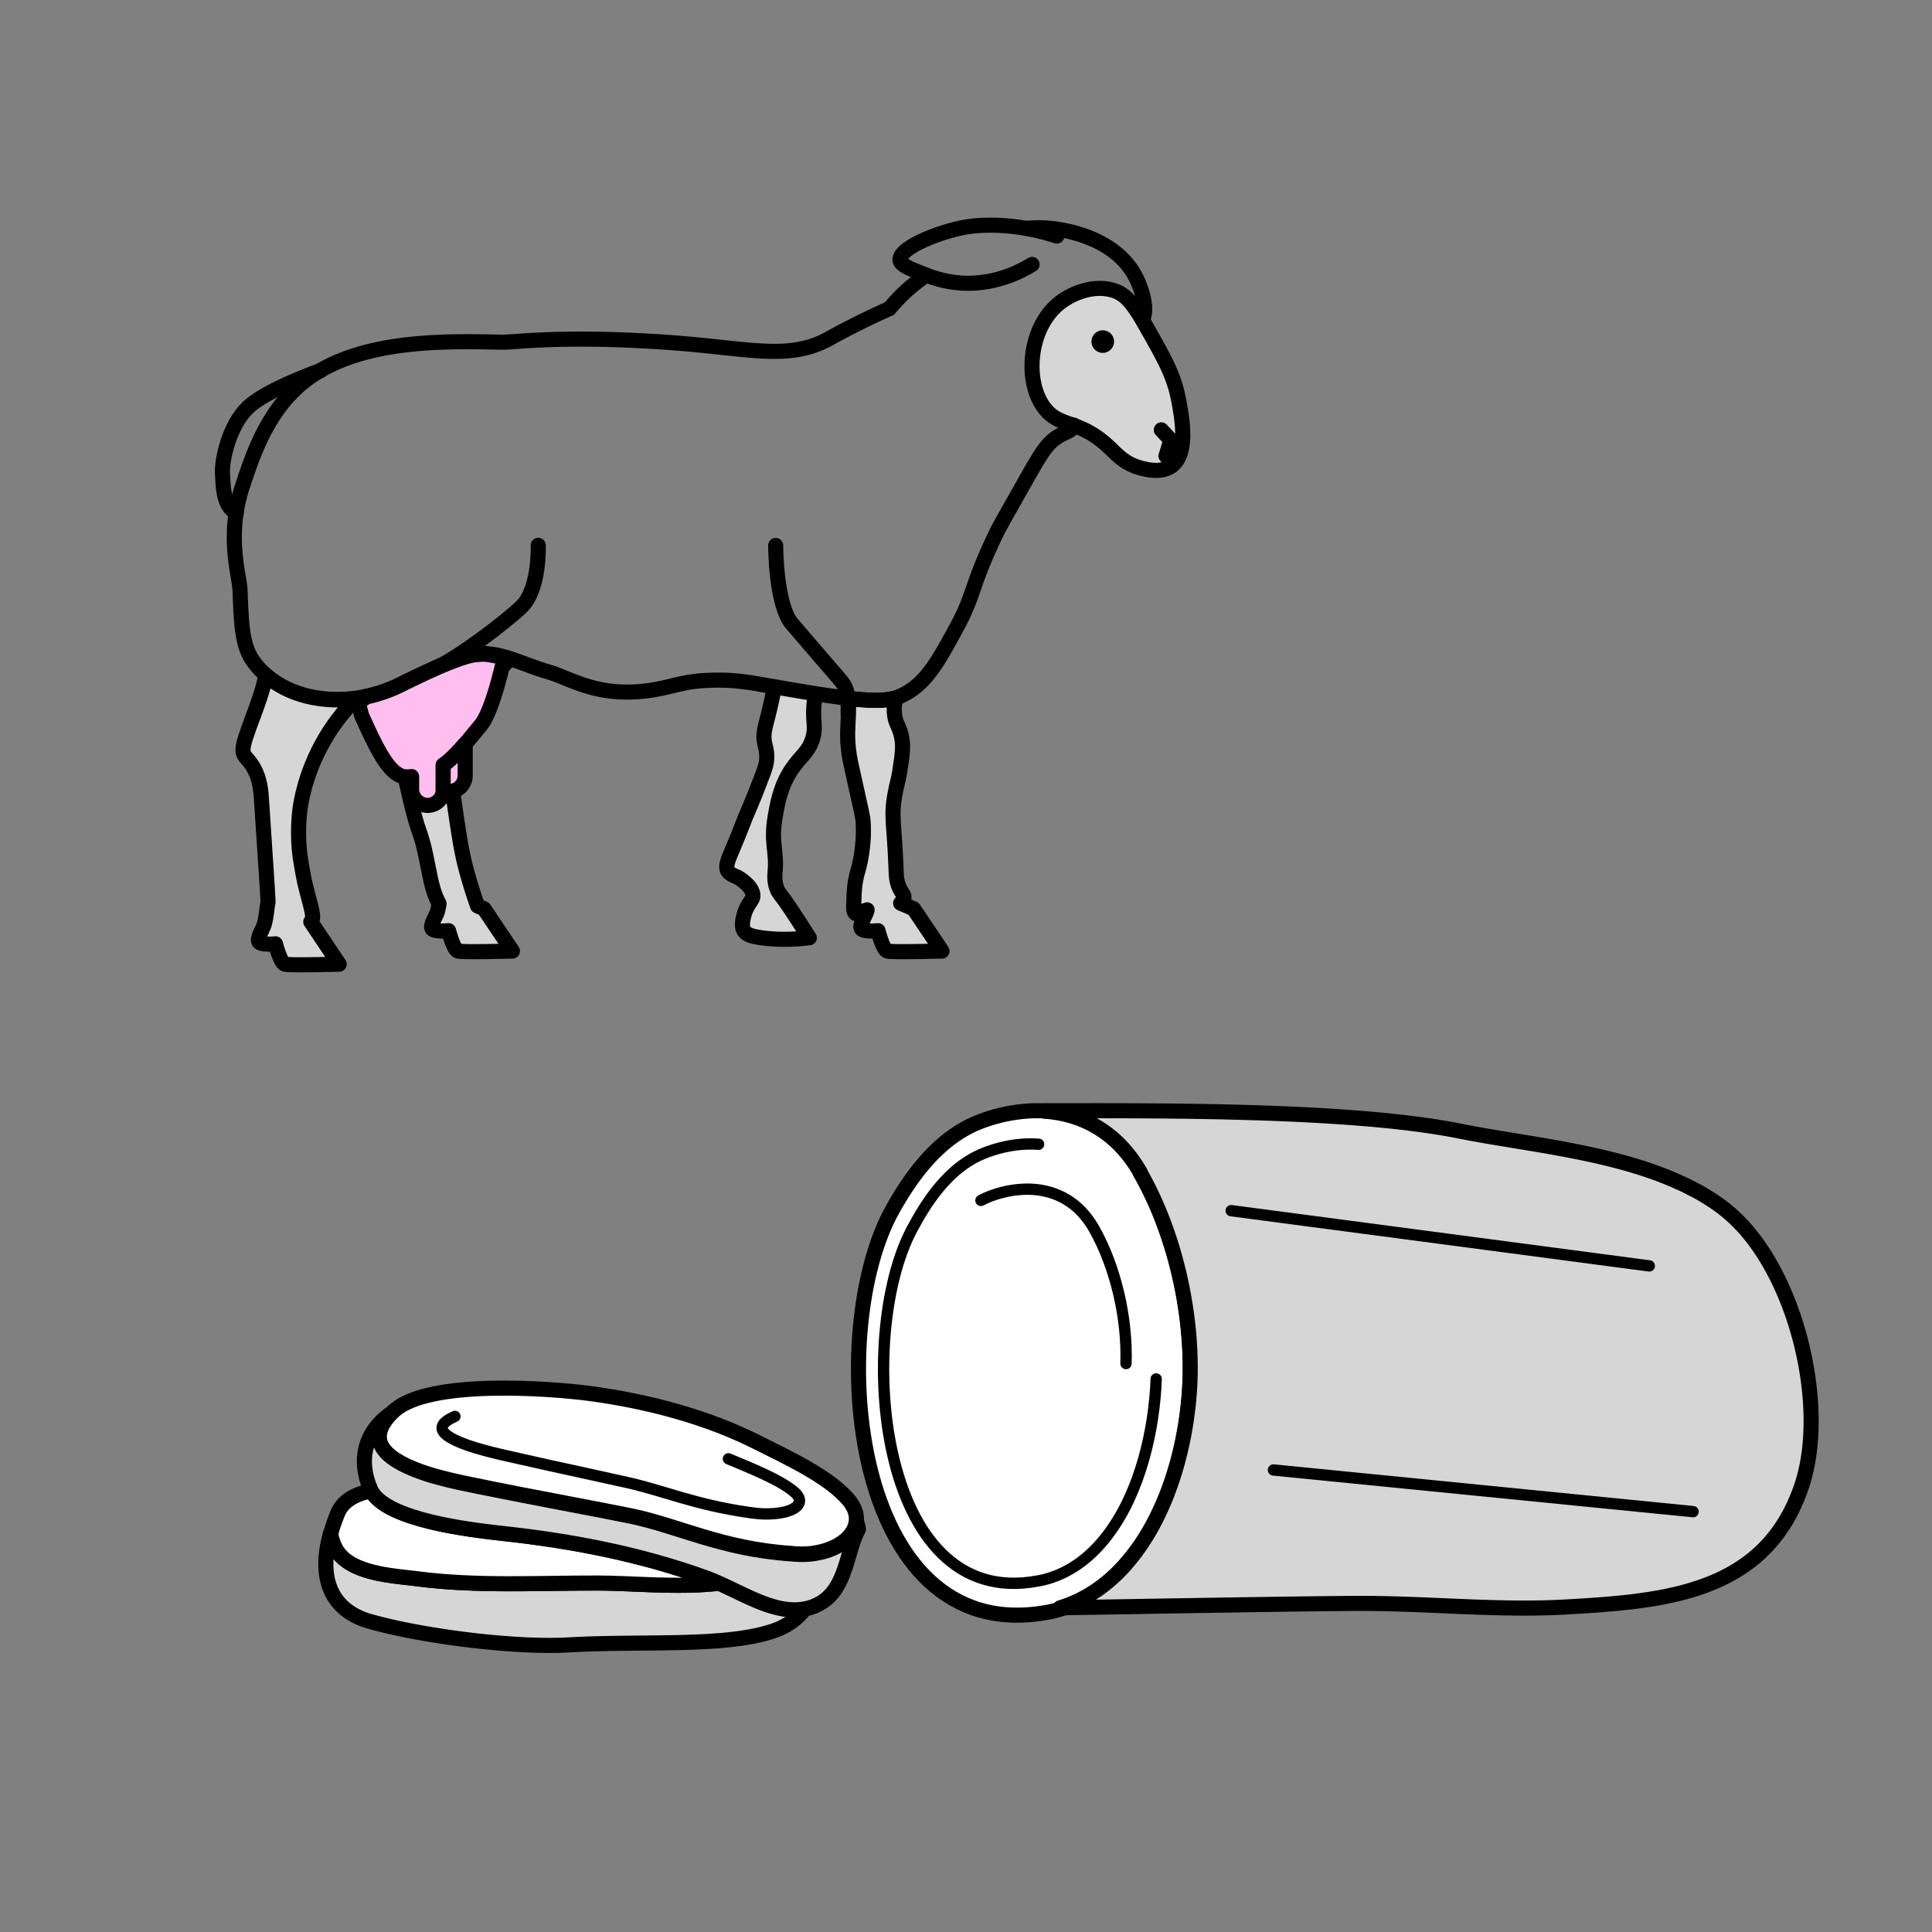 <svg xmlns="http://www.w3.org/2000/svg" id="Calque_1" viewBox="0 0 128 128"><rect x="0" y="0" width="128" height="128" fill="#808080" stroke="none"/><defs><style>.cls-1{fill:#d6d6d6}.cls-1,.cls-2,.cls-3,.cls-4,.cls-6{stroke:#000;stroke-linecap:round;stroke-linejoin:round}.cls-2{fill:#ffbeed}.cls-3,.cls-6{fill:#fff}.cls-4{fill:none}.cls-6{stroke-width:.75px}</style></defs><path d="M75.6 77.68c-1.62-2.87-3.98-3.9-6.21-4.07-2.23-.16-4.32.54-5.39 1.13-2.12 1.15-3.67 3.25-4.86 5.38-4.5 8.01-2.86 28.98 10.13 26.72.39-.06.76-.16 1.13-.28 1.9-.6 3.45-1.81 4.66-3.38 2.52-3.2 3.66-7.87 3.79-11.72.16-4.57-1.01-9.81-3.25-13.78Z" class="cls-3"/><path d="M29.83 50.33c0 .44.04 1.09.16 2.08.03.26.08.55.12.87.31 2.14.47 3.22.83 4.52.24.89.49 1.63.7 2.22l.43.19 1.88 2.8s-3.32.09-3.61 0c-.3-.1-.62-1.35-.62-1.35s-.98.1-1.1-.14c-.13-.25.27-.81.37-1.15.03-.11.07-.31.1-.5-.5-.92-.57-1.77-.88-3.19-.37-1.77-.45-1.24-1.06-3.84-.12-.51-.21-.95-.31-1.38M51.29 45.51c0 .11-.03.22-.05.33-.15.75-.31 1.4-.31 1.4-.2.82-.28 1.01-.31 1.4-.05.64.2.9.18 1.53 0 .41-.1.7-.37 1.4-.56 1.49-1.04 2.56-1.04 2.56-.35.92-.65 1.64-.86 2.14-.27.63-.53 1.19-.28 1.48.15.2.62.37.62.37s.24.13.48.34c.24.2.49.49.53.8.05.43-.36.5-.6 1.4-.18.66-.05.91 0 .99.14.24.43.32.59.37 0 0 1.4.39 3.75.11-.54-.84-.94-1.46-1.24-1.91-.3-.44-.5-.73-.64-.89-.03-.04-.1-.14-.19-.28-.28-.54-.21-1.09-.2-1.28.14-1.44-.32-1.92.03-3.8.17-.94.37-1.98 1.11-3.06.58-.84 1.04-1.05 1.33-1.91.25-.76.05-1.06.09-2.04.02-.34.06-.67.12-.98M23.56 46.28l-.06.06c-.03.03-.04.04-.07.08-.63.71-1.44 1.62-2.18 3.03-1.06 2-1.31 3.72-1.36 4.06-.23 1.68-.04 3.05.03 3.47.13.83.27 1.49.27 1.49.35 1.5.72 2.36.4 2.6l1.88 2.81s-3.31.09-3.6 0c-.3-.1-.62-1.35-.62-1.35s-.99.1-1.1-.14c-.13-.25.26-.81.36-1.16.03-.1.07-.27.1-.45h0c.05-.33.1-.69.11-.83.02-.04.02-.08.02-.08.04-.16.03-.11-.4-6.65-.05-.83-.1-1.57-.54-2.36-.39-.66-.67-.71-.7-1.1-.07-.8 1.18-3.17 1.51-5.03 1.52 1.35 3.75 1.85 5.96 1.56ZM62.39 63.01s-3.31.09-3.61 0c-.29-.1-.61-1.35-.61-1.35s-.99.1-1.11-.14c-.13-.25.26-.81.37-1.15 0-.03.02-.05.02-.09-.38.1-.57.34-.74.26-.17-.08-.16-.43-.15-.53.03-1.05.05-1.57.31-2.43 0 0 .44-1.47.31-3.19 0-.18-.2-1.06-.59-2.81-.27-1.2-.33-1.48-.38-1.99-.1-.91-.03-1.36 0-2.27 0-.4 0-.71-.02-.98v-.07c1.44.17 2.44.19 3.16-.02-.05.2-.14.57-.09 1.04.05.57.25.74.4 1.25.23.74.14 1.35-.05 2.58-.13.76-.2.82-.31 1.47-.29 1.51-.04 2.05.06 4.87.02.59.03 1 .28 1.47.15.28.27.36.25.54-.02.13-.09.25-.22.37l.86.37 1.88 2.8ZM77.58 30.9c-.83.55-2.11.08-2.35 0-.83-.31-1.28-.83-1.68-1.21-.92-.89-1.69-1.24-2.37-1.49-.76-.27-1.38-.42-1.93-1.1-1.4-1.71-1.15-5.37.95-7.03.91-.71 2.43-1.28 3.74-.77.66.26 1.12.84 1.74 1.88.2.35.43.75.68 1.2.86 1.54 1.45 2.6 1.74 4.18.21 1.14.66 3.55-.52 4.34Z" class="cls-1"/><path d="M61.35 18.22c-.86.67-1.35.97-2.43 2.23 0 0-1.78.76-4 1.99-2.73 1.51-5.45.59-10.87.23-6.92-.47-10.02.03-10.85 0-4.24-.09-10.39-.2-13.83 3.3-1.87 1.9-2.67 4.32-3.31 6.25-1.08 3.28-.2 5.91-.16 6.84.1 2.58.15 3.86 1.03 4.95.2.26.43.49.66.69 1.52 1.35 3.75 1.85 5.96 1.56.26-.03.5-.08.75-.14h0c.24-.05.47-.11.7-.18.52-.15 1.03-.35 1.51-.59a62.586 62.586 0 0 1 2.23-1.06c.05-.02.1-.04.15-.07.94-.41 1.91-.78 2.47-.87.33-.05.66-.07.98-.03.36.03.7.09 1.05.2h.02c.11.03.23.07.34.1.8.26 1.62.61 2.54.88 1.49.42 3.3 1.76 6.84 1.23 1.54-.24 2.1-.6 3.91-.66 1.58-.06 2.68.15 3.85.36.13.03.26.04.37.06 1.01.18 1.91.33 2.72.46.82.13 1.53.23 2.17.31h0c1.44.17 2.44.19 3.16-.02.13-.03.25-.08.36-.13 1.67-.75 2.48-2.27 3.8-4.71 1.11-2.08.88-2.66 2.58-6.16.17-.35.74-1.35 1.88-3.37 1.11-1.97 1.5-2.59 2.32-3.04.43-.23.72-.28.88-.6 0-.02.02-.03.03-.06M68.03 15.13c.48-.05 1-.06 1.57 0 .55.05 4.08.44 5.56 3.07.43.78.92 2.15.54 2.99" class="cls-4"/><path d="M70.02 15.64c-2.79-.91-5.13-.79-6.3-.55-1.84.39-4.17 1.39-4.09 2.14.04.31.49.5 1.38.86.57.23 1.51.6 2.76.67 2.2.11 3.92-.81 4.61-1.24M76.94 28.48l.63.68-.32 1.05M28.77 44.32c-.05.03-.09.05-.14.07M35.66 36.13s.11 2.92-1.13 4.09c-1.17 1.1-4.06 3.27-5.61 4.02M51.39 36.14s0 3.92 1.08 5.19c1.08 1.27 2.63 3.05 3.09 3.59s.68.8.63 2.41M15.65 33.98c-.9-.48-.86-1.87-.91-2.6-.06-.88.44-3.2 1.69-4.39 1.22-1.16 4.59-2.37 4.8-2.43h0" class="cls-4"/><circle cx="73.06" cy="22.63" r=".75"/><path d="M33.77 43.65c-.17.18-.34.37-.51.56h0c-.35 1.45-.88 3.23-1.44 3.88-.34.4-.67.81-1 1.2-.15.18-.3.35-.47.52 0 .02-.03.03-.04.05-.14.14-.26.27-.41.4l-.07.07c-.14.13-.3.25-.46.36V52.36c-.02.55-.48 1-1.04 1s-1.06-.47-1.06-1.06v-.85c-.1.02-.2.02-.31.02h-.12c-.31-.03-.6-.21-.88-.49-.65-.66-1.25-1.91-1.97-3.51-.06-.14-.14-.48-.25-.95.09-.06.19-.12.27-.18.03-.02.06-.03.08-.04.08-.05.14-.09.21-.14h0c.24-.05.47-.11.7-.18.52-.15 1.03-.35 1.51-.59a62.586 62.586 0 0 1 2.23-1.06c.05-.02.1-.04.15-.07.94-.41 1.91-.78 2.47-.87.33-.05.66-.07.98-.03l1.05.2h.02c.11.03.23.07.34.1Z" class="cls-2"/><path d="m30.85 43.08 1.51.27c-.32-.03-.65-.02-.98.03-.56.09-1.53.46-2.47.87-.05.03-.1.05-.15.07-.47.2-.92.42-1.29.6-.43.2-.77.37-.94.46-.49.24-1 .43-1.51.59-.23.07-.46.13-.7.18M30.82 49.29v2.09c0 .51-.35.93-.83 1.03-.08.02-.15.03-.23.03-.14 0-.27-.03-.4-.08V50.69c.16-.11.31-.23.46-.36l.07-.07c.14-.13.27-.26.41-.4.02-.02.03-.03.04-.05.16-.17.31-.34.47-.52Z" class="cls-2"/><path d="M75.53 77.68c2.28 3.97 3.47 9.2 3.31 13.76-.14 3.85-1.3 8.51-3.86 11.71-1.23 1.56-2.81 2.78-4.74 3.37 3.74-.06 16.69-.29 19.87-.29 4.58-.01 9.18.5 13.76.23 6.58-.38 13.16-.95 15.52-8.09 1.74-5.31-.43-14.18-4.74-17.93-.51-.45-1.07-.84-1.66-1.2-.27-.16-.54-.32-.82-.46a.37.37 0 0 0-.11-.05c-.27-.15-.54-.28-.83-.4a.3.3 0 0 0-.08-.04c-4.44-2-10.14-2.49-14.43-3.35-7.25-1.46-20.15-1.35-27.49-1.35v.03c2.27.17 4.67 1.19 6.32 4.06ZM24.57 107.44c3.48.98 9.52 1.74 13.08 1.54 4.92-.28 10.29.16 13.51-.9.96-.31 1.67-.84 2.17-1.5-1.85.37-3.82-.86-5.67-1.69-2.72.32-5.82-.01-8.02-.01-3.97-.01-8.04.23-11.98-.28-1.62-.21-4.59-.32-5.46-2.06-.14-.29-.26-.61-.3-.96-.84 2.97.01 5.13 2.66 5.86Z" class="cls-1"/><path d="M21.91 101.58c.04.35.16.67.3.96.86 1.74 3.84 1.85 5.46 2.06 3.93.51 8.01.27 11.98.28 2.2 0 5.3.33 8.02.01-.3-.14-.6-.26-.88-.36-4.36-1.57-8.9-2.45-13.52-2.95-2.01-.22-7.6-.85-8.66-2.81-1.08.21-1.9.66-2.24 1.49-.18.46-.34.89-.45 1.32Z" class="cls-3"/><path d="M24.49 98.51s.03.1.05.14.04.08.06.13c1.05 1.96 6.65 2.58 8.66 2.81 4.62.5 9.16 1.37 13.52 2.95.29.11.58.22.88.36 1.85.83 3.82 2.06 5.67 1.69h0c.36-.06.71-.19 1.06-.4 1.71-1.01 1.7-3.47 2.48-4.87-.02-.17-.06-.34-.13-.51-.1.98-1.12 1.8-2.53 2.07-.43.09-.89.13-1.38.1-.13-.01-.26-.01-.38-.03-4.67-.31-7.6-1.89-10.72-2.51-1.36-.28-2.58-.51-3.75-.73-2.23-.43-4.3-.82-6.88-1.35-.79-.16-1.84-.39-2.84-.71-2.33-.77-4.38-2.03-2.15-4.14-1.54.94-2.53 2.72-1.62 5.02Z" class="cls-1"/><path d="M28.25 97.62c1 .32 2.05.55 2.84.71 2.58.53 4.65.93 6.88 1.35 1.17.22 2.39.46 3.75.73 3.12.62 6.05 2.2 10.72 2.51.13.02.26.02.38.03.49.03.96-.01 1.38-.1 1.41-.28 2.44-1.1 2.53-2.07.05-.44-.1-.9-.47-1.36-1.31-1.6-4.23-2.92-6.05-3.84-3.39-1.72-7.32-2.74-11.07-3.25-2.77-.37-10.69-.94-13 1.11-.02.01-.03.03-.05.04-2.23 2.11-.18 3.37 2.15 4.14Z" class="cls-3"/><path d="M76.6 91.36c-.12 3.35-1.05 7.42-3.12 10.21-1 1.36-2.27 2.43-3.83 2.95-.3.1-.61.18-.93.23-10.67 1.98-12.02-16.29-8.32-23.27.98-1.86 2.24-3.69 3.99-4.69.88-.51 2.61-1.12 4.42-.98" class="cls-6"/><path d="M74.6 90.34c.1-2.96-.66-6.34-2.1-8.91-1.05-1.86-2.58-2.52-4.02-2.63-1.44-.1-2.79.35-3.49.73M81.57 80.21l27.7 3.66M84.37 97.39l27.8 2.76" class="cls-6"/><path d="M30.14 93.84s-.03.01-.04.02c-1.79.8-.29 1.54 1.43 2.07.74.22 1.53.41 2.12.54 1.93.44 3.47.78 5.14 1.14.87.19 1.79.39 2.81.62 2.33.52 4.48 1.47 8 1.97.1.02.19.03.29.04.37.05.72.07 1.05.06 1.08-.02 1.89-.32 2.01-.76.06-.2-.03-.42-.29-.66-.92-.83-3.07-1.67-4.4-2.23" style="stroke-width:.75px;fill:none;stroke:#000;stroke-linecap:round;stroke-linejoin:round"/></svg>